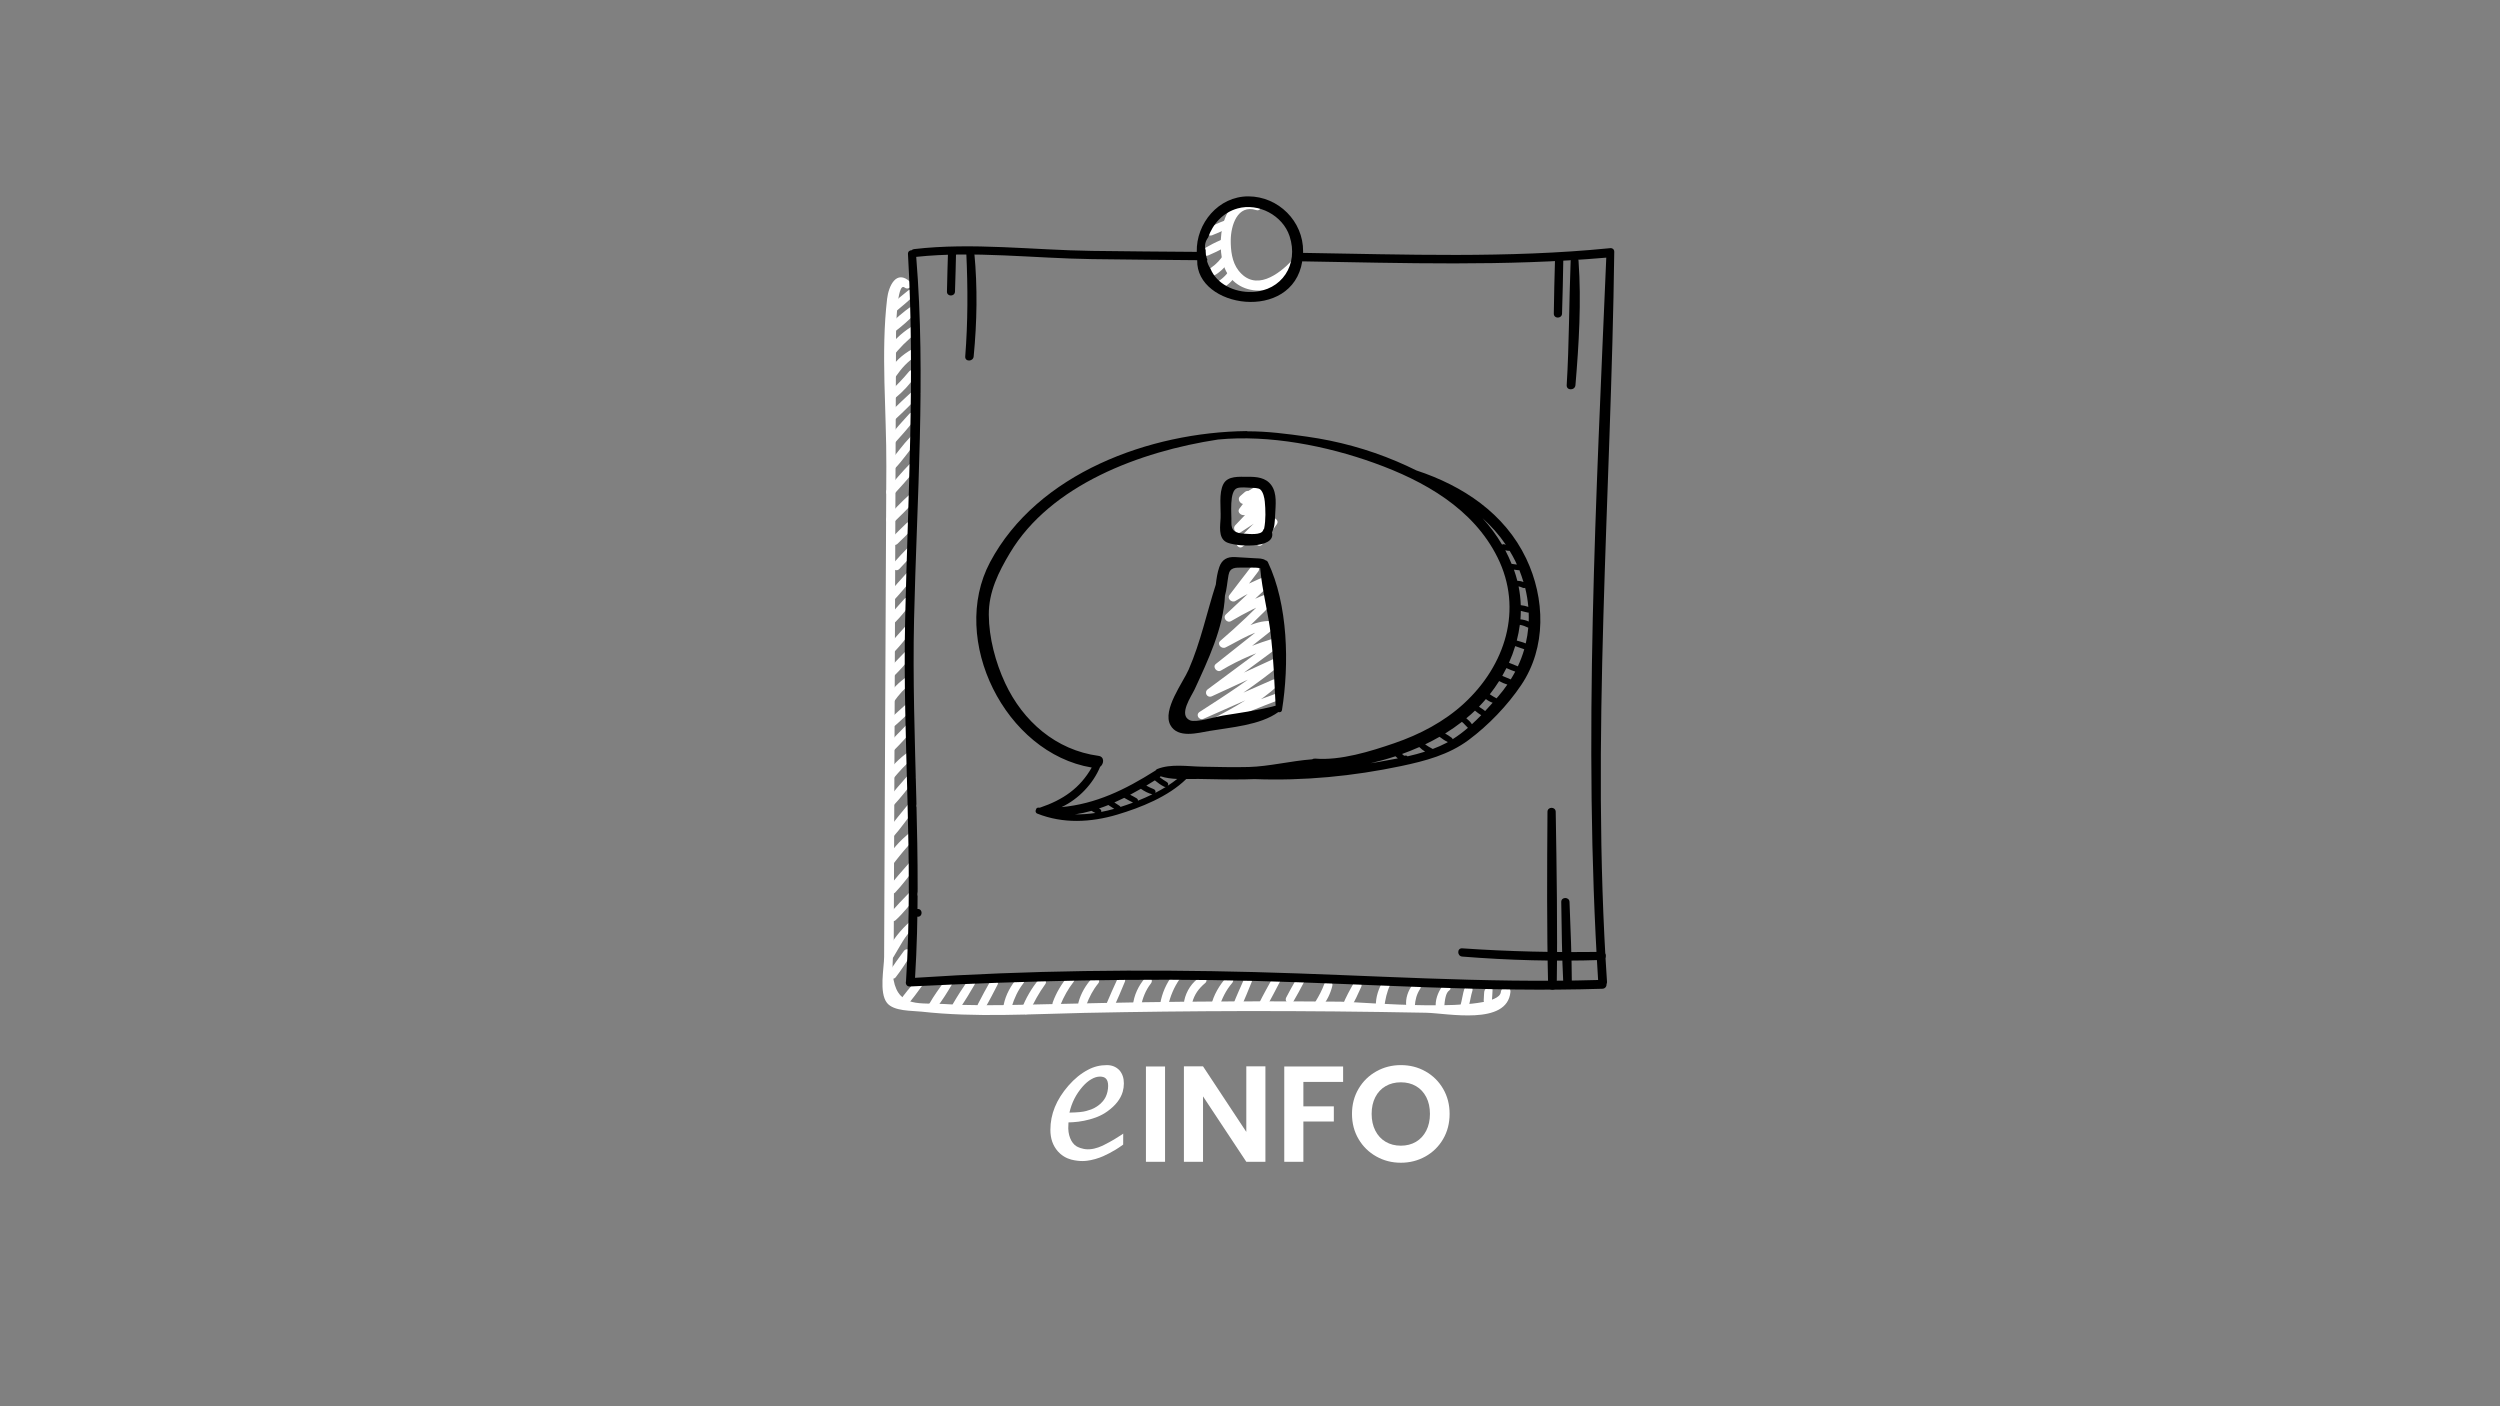 <?xml version="1.0" encoding="utf-8"?>
<!-- Generator: Adobe Illustrator 27.0.0, SVG Export Plug-In . SVG Version: 6.00 Build 0)  -->
<svg version="1.1" xmlns="http://www.w3.org/2000/svg" xmlns:xlink="http://www.w3.org/1999/xlink" x="0px" y="0px"
	 viewBox="0 0 1920 1080" style="enable-background:new 0 0 1920 1080;" xml:space="preserve">
<rect x="0" y="0" width="1920" height="1080" fill="#808080" stroke="none"/>
<style type="text/css">
	.st0{fill:#FFFFFF;}
</style>
<g id="Layer_1">
</g>
<g id="dizajn">
	<g>
		<g>
			<g>
				<path d="M704.9,704.06c3.85,0,3.85-5.98,0-5.98C701.05,698.08,701.05,704.06,704.9,704.06L704.9,704.06z"/>
			</g>
			<g>
				<g>
					<path class="st0" d="M966.42,155.35c-28.67-11.51-32.99,33.15-25.96,50.39c10.46,25.65,46.59,21.17,57.71-1.56
						c1.72-3.52-2.71-7.54-5.69-4.39c-10.29,10.92-28.48,24.63-41.42,7.8c-4.94-6.42-5.93-15.37-5.85-23.32
						c0.11-10.88,5.06-27.55,19.55-22.94C968.66,162.58,970.03,156.8,966.42,155.35L966.42,155.35z"/>
				</g>
				<g>
					<path class="st0" d="M931.02,180.63c4.01-1.69,8.12-3.26,11.96-5.31c3.65-1.95,1.22-7.17-2.64-5.81
						c-4.11,1.45-8.04,3.42-11.99,5.25C924.58,176.5,927.19,182.23,931.02,180.63L931.02,180.63z"/>
				</g>
				<g>
					<path class="st0" d="M927.87,196.19c4.2-1.78,8.42-3.77,12.36-6.07c3.49-2.04,1.13-7.36-2.7-5.75
						c-4.21,1.77-8.33,3.95-12.28,6.24C921.85,192.58,924.16,197.76,927.87,196.19L927.87,196.19z"/>
				</g>
				<g>
					<path class="st0" d="M930.09,212.87c5.57-2.65,10.16-6.68,13.56-11.83c2.29-3.47-3.08-6.36-5.46-3.19
						c-3.05,4.05-6.77,7.26-11.2,9.72C923.49,209.52,926.56,214.55,930.09,212.87L930.09,212.87z"/>
				</g>
				<g>
					<path class="st0" d="M936.22,222.83c5.59-2.69,10.22-6.74,13.46-12.04c2.13-3.49-3.16-6.47-5.43-3.17
						c-2.92,4.25-6.55,7.53-11.16,9.87C929.53,219.3,932.66,224.55,936.22,222.83L936.22,222.83z"/>
				</g>
				<g>
					<g>
						<path class="st0" d="M699.03,216.49c-10.7-9.93-16.59,3.31-17.72,12.92c-4.9,41.64-0.41,86.63-0.6,128.59
							c-0.37,84.25-0.81,168.5-1.17,252.75c-0.18,41.39-0.35,82.77-0.53,124.16c-0.04,8.57-4.03,27.52,2.21,35.33
							c5.21,6.53,19.07,5.88,26.58,6.71c41.42,4.61,83.39,1.82,124.94,0.95c40.82-0.85,81.66-1.32,122.49-1.4
							c46.67-0.09,93.33,0.41,139.99,1.29c16.22,0.31,62.3,10.1,64.8-15.94c0.45-4.72-6.89-4.67-7.36,0
							c-1.73,17.19-108.54,7.55-123.06,7.43c-40.83-0.35-81.67-0.33-122.5,0.06c-40.73,0.4-81.44,1.42-122.16,2.31
							c-20.02,0.44-40.08,0.72-60.08-0.59c-17.47-1.14-34.51,3.2-38.58-18.42c-1.79-9.54,0.09-21.29,0.12-31.04
							c0.33-82.77,0.68-165.54,0.96-248.32c0.14-41.39,0.28-82.77,0.44-124.16c0.08-20.69,0.16-41.39,0.24-62.08
							c0.04-10.35,0.08-20.69,0.12-31.04c0.01-1.62,0.41-40.1,6.54-35.2C697.7,223.21,701.98,219.23,699.03,216.49L699.03,216.49z"
							/>
					</g>
					<g>
						<path class="st0" d="M697.41,223.17c-4.51,3.57-8.94,7.26-13.26,11.05c-3.08,2.71,1.37,6.99,4.46,4.46
							c4.44-3.64,8.79-7.41,13.05-11.27C704.57,224.76,700.36,220.83,697.41,223.17L697.41,223.17z"/>
					</g>
					<g>
						<path class="st0" d="M700.38,234.89c-6.67,4.66-13.4,10.47-19.08,16.29c-2.62,2.69,1.59,6.7,4.47,4.6
							c6.56-4.79,13.2-10.71,18.74-16.64C706.91,236.58,703.07,233.01,700.38,234.89L700.38,234.89z"/>
					</g>
					<g>
						<path class="st0" d="M699.77,251.04c-7.69,4.86-14.71,11.52-19.54,19.27c-2.14,3.42,2.44,7.24,5.05,3.94
							c5.45-6.9,11.25-12.92,18.3-18.21C706.87,253.57,703.14,248.91,699.77,251.04L699.77,251.04z"/>
					</g>
					<g>
						<path class="st0" d="M700.15,268.39c-7.15,4.01-13.69,9.82-17.48,17.2c-1.91,3.71,3.19,6.62,5.55,3.24
							c4.19-6,8.78-11.2,15.03-15.14C706.59,271.59,703.61,266.45,700.15,268.39L700.15,268.39z"/>
					</g>
					<g>
						<path class="st0" d="M698.19,285.28c-4.67,5.64-9.71,10.86-15.08,15.83c-3.07,2.84,1.39,7.05,4.51,4.51
							c5.9-4.8,10.99-10.43,15.41-16.61C705.05,286.19,700.42,282.58,698.19,285.28L698.19,285.28z"/>
					</g>
					<g>
						<path class="st0" d="M701.35,299.89c-6.17,5.72-12.37,11.41-18.26,17.44c-2.93,3.01,1.51,7.4,4.59,4.59
							c6.22-5.67,12.12-11.67,18.06-17.64C708.58,301.44,704.28,297.18,701.35,299.89L701.35,299.89z"/>
					</g>
					<g>
						<path class="st0" d="M698.3,317.87c-6.21,6.8-9.81,10.81-15.7,17.9c-2.58,3.11,1.71,7.59,4.51,4.51
							c6.2-6.82,9.68-10.94,15.55-18.04C705.15,319.22,701.02,314.9,698.3,317.87L698.3,317.87z"/>
					</g>
					<g>
						<path class="st0" d="M699.34,335.33c-6.59,6.94-10.49,12.86-16.71,20.13c-2.64,3.08,1.63,7.5,4.51,4.51
							c6.64-6.89,10.3-13.03,16.57-20.26C706.31,336.73,702.12,332.41,699.34,335.33L699.34,335.33z"/>
					</g>
					<g>
						<path class="st0" d="M698.25,356.78c-5.85,6.08-11.39,12.49-16.81,18.96c-2.61,3.11,1.69,7.59,4.52,4.53
							c5.72-6.2,11.37-12.53,16.66-19.1C705.06,358.13,701.07,353.84,698.25,356.78L698.25,356.78z"/>
					</g>
					<g>
						<path class="st0" d="M697.69,380.62c-5.65,5.12-10.98,10.7-16.16,16.3c-2.82,3.05,1.56,7.47,4.57,4.57
							c5.51-5.27,10.99-10.71,16.01-16.45C704.77,382.02,700.7,377.9,697.69,380.62L697.69,380.62z"/>
					</g>
					<g>
						<path class="st0" d="M696.19,401.84c-3.83,3.74-7.74,7.42-11.36,11.37c-2.74,2.99,1.46,7.18,4.44,4.44
							c3.95-3.62,7.63-7.52,11.37-11.35C703.49,403.39,699.1,399,696.19,401.84L696.19,401.84z"/>
					</g>
					<g>
						<path class="st0" d="M697.99,419.86c-4.03,4.1-8,8.25-11.79,12.58c-2.68,3.06,1.62,7.48,4.51,4.51
							c4.01-4.13,7.84-8.41,11.61-12.76C704.87,421.24,700.78,417.02,697.99,419.86L697.99,419.86z"/>
					</g>
					<g>
						<path class="st0" d="M695.9,440.54c-4.36,4.84-8.77,9.64-12.82,14.74c-2.49,3.13,1.64,7.58,4.51,4.51
							c4.46-4.76,8.55-9.83,12.7-14.86C702.79,441.9,698.61,437.53,695.9,440.54L695.9,440.54z"/>
					</g>
					<g>
						<path class="st0" d="M694.4,460.12c-3.96,4.5-8.19,8.89-11.74,13.73c-2.18,2.97,2.5,6.35,5.01,3.86
							c4.05-4.03,7.58-8.7,11.26-13.07C701.55,461.53,697.15,457.01,694.4,460.12L694.4,460.12z"/>
					</g>
					<g>
						<path class="st0" d="M694.84,481.61c-4.31,4.77-8.64,9.54-12.53,14.67c-2.2,2.89,2.55,6.43,4.99,3.85
							c4.24-4.47,8.05-9.36,11.89-14.17C701.59,482.93,697.55,478.62,694.84,481.61L694.84,481.61z"/>
					</g>
					<g>
						<path class="st0" d="M695.54,500.17c-3.94,4.16-9.46,9.47-13.01,13.97c-2.5,3.16,1.49,7.5,4.54,4.54
							c4.12-3.99,9.11-9.79,12.85-14.13c2.57-2.99,0.76-9.78-2.01-6.85L695.54,500.17z"/>
					</g>
					<g>
						<path class="st0" d="M696.65,519.58c-6.12,4.26-11.69,9.55-15.46,16.04c-2.06,3.55,3.1,6.39,5.41,3.16
							c3.79-5.31,7.84-10.05,13.15-13.91C702.87,522.59,699.91,517.31,696.65,519.58L696.65,519.58z"/>
					</g>
					<g>
						<path class="st0" d="M696.16,540.64c-5.04,4.66-8.24,7.14-13.04,12.06c-2.85,2.93,1.41,7.07,4.44,4.44
							c5.19-4.5,8-7.38,12.95-12.14c2.87-2.76,0.58-9.11-2.33-6.42L696.16,540.64z"/>
					</g>
					<g>
						<path class="st0" d="M696.55,556.36c-5.54,5.82-9.9,9.76-15.03,15.95c-2.56,3.1,1.54,7.43,4.49,4.49
							c5.71-5.67,9.6-10.04,14.9-16.09C703.5,557.76,699.31,553.46,696.55,556.36L696.55,556.36z"/>
					</g>
					<g>
						<path class="st0" d="M697.92,577.14c-6.84,5.19-12.66,10.4-17.36,17.65c-1.92,2.96,2.64,6.6,4.95,3.82
							c5.2-6.24,9.83-11.47,16.16-16.61c2.7-2.19-0.35-7.73-3.16-5.6L697.92,577.14z"/>
					</g>
					<g>
						<path class="st0" d="M697.76,594.94c-5.72,6.57-11.64,13.03-16.8,20.05c-2.16,2.93,2.56,6.46,5.01,3.86
							c5.8-6.14,10.92-12.93,16.19-19.52C704.6,596.27,700.43,591.88,697.76,594.94L697.76,594.94z"/>
					</g>
					<g>
						<path class="st0" d="M698.44,616.58c-6,7.43-12.34,14.67-17.75,22.56c-2.04,2.98,2.62,6.6,5.03,3.88
							c6.34-7.16,11.81-15.08,17.57-22.7C705.37,617.54,700.64,613.85,698.44,616.58L698.44,616.58z"/>
					</g>
					<g>
						<path class="st0" d="M697.71,640.28c-6.59,5.59-12.78,12.16-17.07,19.71c-1.74,3.06,2.73,6.87,5.06,3.91
							c5.24-6.67,10.34-13.26,16.41-19.23C704.99,641.82,700.72,637.72,697.71,640.28L697.71,640.28z"/>
					</g>
					<g>
						<path class="st0" d="M697.85,663.19c-5.2,6-10.66,11.87-15.35,18.29c-2.17,2.97,2.58,6.53,5.06,3.91
							c5.27-5.58,9.86-11.84,14.64-17.84C704.64,664.51,700.49,660.14,697.85,663.19L697.85,663.19z"/>
					</g>
					<g>
						<path class="st0" d="M699.54,684.34c-5.65,5.99-11.89,11.82-16.78,18.46c-2.26,3.07,2.48,6.24,5.06,3.91
							c5.91-5.33,10.88-11.98,16.09-17.99C706.5,685.74,702.3,681.41,699.54,684.34L699.54,684.34z"/>
					</g>
					<g>
						<path class="st0" d="M699.58,707.13c-7.9,7.04-15.06,15.56-19.19,25.38c-1.43,3.41,3.99,5.4,5.81,2.45
							c5.26-8.54,8.43-15.96,15.82-22.87C704.98,709.31,702.59,704.46,699.58,707.13L699.58,707.13z"/>
					</g>
					<g>
						<path class="st0" d="M694.16,730.38c-3.87,5.3-7.91,10.66-11.29,16.29c-1.81,3.02,2.75,6.8,5.03,3.88
							c4.2-5.4,7.92-11.28,11.63-17.03C701.73,730.1,696.47,727.22,694.16,730.38L694.16,730.38z"/>
					</g>
					<g>
						<path class="st0" d="M704.07,752.23c-4.62,5.46-9.38,11.01-13.42,16.92c-2.06,3.01,2.62,6.62,5.06,3.91
							c4.78-5.31,9.05-11.27,13.26-17.05C711.04,753.17,706.35,749.53,704.07,752.23L704.07,752.23z"/>
					</g>
					<g>
						<path class="st0" d="M725.62,753.34c-4.2,5.54-8.42,11.48-11.88,17.51c-2.1,3.66,3.07,6.34,5.49,3.21
							c4.25-5.5,8.13-11.66,11.64-17.65C732.9,752.94,727.91,750.31,725.62,753.34L725.62,753.34z"/>
					</g>
					<g>
						<path class="st0" d="M743.18,753.18c-3.99,5.82-7.84,11.74-11.37,17.85c-2.06,3.57,3.19,6.52,5.47,3.19
							c3.98-5.82,7.65-11.86,11.17-17.97C750.42,752.81,745.37,749.97,743.18,753.18L743.18,753.18z"/>
					</g>
					<g>
						<path class="st0" d="M760.78,753.2c-3.31,5.91-6.66,11.82-9.68,17.88c-1.78,3.58,3.36,6.68,5.41,3.16
							c3.41-5.86,6.48-11.91,9.59-17.93C767.92,752.8,762.73,749.71,760.78,753.2L760.78,753.2z"/>
					</g>
					<g>
						<path class="st0" d="M781.56,750.79c-5.2,6.02-9.12,13-10.73,20.84c-0.81,3.97,4.9,5.61,6.1,1.68
							c2.01-6.56,4.77-12.7,9.02-18.13C788.35,752.11,784.22,747.7,781.56,750.79L781.56,750.79z"/>
					</g>
					<g>
						<path class="st0" d="M797.87,751.97c-5.56,7.05-10.07,14.51-13.24,22.93c-1.28,3.38,4.39,5.82,5.89,2.48
							c3.41-7.58,7.38-14.88,12.29-21.6C804.88,752.92,800.08,749.17,797.87,751.97L797.87,751.97z"/>
					</g>
					<g>
						<path class="st0" d="M820.2,749.72c-5.03,6.08-9.02,12.69-11.7,20.12c-1.39,3.85,4.51,5.26,6.01,1.66
							c2.59-6.2,5.87-12.15,10.02-17.45C826.9,751,822.73,746.65,820.2,749.72L820.2,749.72z"/>
					</g>
					<g>
						<path class="st0" d="M838.99,750.9c-4.97,5.41-8.96,12.01-10.78,19.18c-1.01,4.02,4.69,5.44,6.1,1.68
							c2.27-6.01,5.02-11.43,9.1-16.44C845.91,752.27,841.77,747.88,838.99,750.9L838.99,750.9z"/>
					</g>
					<g>
						<path class="st0" d="M858.33,751.58c-3.07,6.63-6.05,13.29-8.85,20.03c-1.36,3.27,4.27,5.67,5.76,2.43
							c3.05-6.64,5.9-13.35,8.68-20.11C865.24,750.76,859.79,748.44,858.33,751.58L858.33,751.58z"/>
					</g>
					<g>
						<path class="st0" d="M879.54,750.93c-5.24,6.17-8.72,13.4-9.52,21.51c-0.34,3.47,5.39,4.24,6.1,0.83
							c1.37-6.57,3.59-12.64,7.77-17.97C886.3,752.24,882.15,747.86,879.54,750.93L879.54,750.93z"/>
					</g>
					<g>
						<path class="st0" d="M900.62,748.79c-4.92,6.56-8.19,13.95-9.58,22.03c-0.68,3.93,5.21,5.69,6.08,1.68
							c1.62-7.45,4.51-14.3,8.85-20.58C908.26,748.59,902.96,745.68,900.62,748.79L900.62,748.79z"/>
					</g>
					<g>
						<path class="st0" d="M921.94,750.21c-6.46,4.06-10.91,10.89-12.45,18.31c-0.82,3.96,5.11,5.66,6.1,1.68
							c1.59-6.37,5.03-11.08,10.02-15.22C928.28,752.77,924.83,748.39,921.94,750.21L921.94,750.21z"/>
					</g>
					<g>
						<path class="st0" d="M941.91,750.54c-5.49,6.23-9.88,13.6-11.78,21.75c-0.92,3.93,4.8,5.5,6.04,1.66
							c2.28-7.05,5.28-13.36,10.14-19.02C948.89,751.92,944.57,747.52,941.91,750.54L941.91,750.54z"/>
					</g>
					<g>
						<path class="st0" d="M955.64,751.53c-2.95,6.68-6.02,13.33-8.64,20.14c-1.29,3.35,4.29,5.72,5.83,2.46
							c3.1-6.61,5.78-13.43,8.56-20.18C962.73,750.69,957.08,748.28,955.64,751.53L955.64,751.53z"/>
					</g>
					<g>
						<path class="st0" d="M978.07,749.78c-3.81,7.01-7.81,13.95-11.32,21.12c-1.76,3.6,3.36,6.7,5.42,3.17
							c4.03-6.88,7.61-14.06,11.34-21.11C985.42,749.39,980.02,746.21,978.07,749.78L978.07,749.78z"/>
					</g>
					<g>
						<path class="st0" d="M995.93,751.41c-2.76,4.83-5.59,9.64-8.1,14.61c-1.82,3.6,3.34,6.69,5.45,3.18
							c2.87-4.78,5.43-9.73,8.04-14.65C1003.19,751.02,997.93,747.91,995.93,751.41L995.93,751.41z"/>
					</g>
					<g>
						<path class="st0" d="M1017.13,755.54c-1.79,4.83-4.09,9.22-6.78,13.6c-1.88,3.05,2.75,6.84,5.08,3.92
							c3.72-4.67,6.38-10.03,7.78-15.84C1024.18,753.21,1018.53,751.77,1017.13,755.54L1017.13,755.54z"/>
					</g>
					<g>
						<path class="st0" d="M1039.86,754.71c-3.14,5.46-6.21,11.1-8.6,16.93c-1.45,3.53,4.12,5.58,6,2.53
							c3.14-5.12,5.72-10.73,8.15-16.22C1047.05,754.26,1041.97,751.04,1039.86,754.71L1039.86,754.71z"/>
					</g>
					<g>
						<path class="st0" d="M1062.3,753.19c-3.46,5.77-5.85,12.58-5.62,19.39c0.12,3.48,5.84,4.66,6.4,0.87
							c0.89-6.01,1.93-11.59,4.61-17.11C1069.42,752.77,1064.39,749.71,1062.3,753.19L1062.3,753.19z"/>
					</g>
					<g>
						<path class="st0" d="M1084.93,756.21c-3.61,4.71-5.63,10.48-4.94,16.43c0.48,4.15,6.32,4.32,6.59,0
							c0.3-4.77,1.4-9.08,4.04-13.11C1093,755.9,1087.43,752.95,1084.93,756.21L1084.93,756.21z"/>
					</g>
					<g>
						<path class="st0" d="M1107.56,757.58c-3.28,4.68-5.57,10.66-4.83,16.46c0.52,4.03,6.07,4.17,6.38,0
							c0.44-5.91,1.16-11.55,3.83-13.31C1116.34,758.49,1109.83,754.33,1107.56,757.58L1107.56,757.58z"/>
					</g>
					<g>
						<path class="st0" d="M1124.62,759.46c-0.99,2.74-2.03,9.63-2.92,12.4c-1.25,3.91,4.55,5.28,6.01,1.66
							c1.09-2.7,2.04-9.63,3.03-12.37C1132.14,757.3,1126,755.64,1124.62,759.46L1124.62,759.46z"/>
					</g>
					<g>
						<path class="st0" d="M1139.97,760.43c-0.05,1.63-0.52,6.28-0.48,7.9c0.1,4.06,6.2,4.06,6.31,0c0.04-1.63,0.53-6.28,0.48-7.9
							c-0.13-4.06-6.17-2.55-6.31,1.51V760.43z"/>
					</g>
				</g>
				<g>
					<g>
						<path d="M1194.24,199.48c-0.36,13.79-0.78,27.59-0.92,41.38c-0.04,4.08,6.18,4.06,6.33,0c0.49-13.79,0.69-27.59,0.97-41.38
							C1200.69,195.37,1194.34,195.38,1194.24,199.48L1194.24,199.48z"/>
					</g>
					<g>
						<path d="M1206.26,200.34c-1.25,31.82-1.1,63.61-3.04,95.43c-0.27,4.35,6.37,4.27,6.73,0c2.65-31.55,4.61-63.8,2.37-95.43
							C1212.03,196.48,1206.41,196.41,1206.26,200.34L1206.26,200.34z"/>
					</g>
					<g>
						<path d="M1188.46,623.46c-0.31,44.46-0.58,89,0.51,133.45c0.1,4.25,6.55,4.26,6.61,0c0.66-44.45-0.05-89-0.79-133.45
							C1194.72,619.39,1188.49,619.38,1188.46,623.46L1188.46,623.46z"/>
					</g>
					<g>
						<path d="M1199.04,692.72c0.35,20.83,0.49,41.7,1.57,62.5c0.22,4.19,6.57,4.25,6.56,0c-0.04-20.83-1.02-41.68-1.78-62.5
							C1205.25,688.65,1198.97,688.62,1199.04,692.72L1199.04,692.72z"/>
					</g>
					<g>
						<path d="M1230.26,731.01c-35.81,0.56-71.55-0.21-107.28-2.69c-4.08-0.28-4.03,6.01,0,6.33c35.74,2.85,71.45,3.85,107.28,2.6
							C1234.25,737.1,1234.28,730.94,1230.26,731.01L1230.26,731.01z"/>
					</g>
					<g>
						<path d="M728.09,192.72c-0.3,10.42-0.65,20.83-0.83,31.25c-0.07,3.98,6.02,3.96,6.17,0c0.38-10.41,0.59-20.83,0.85-31.25
							C734.38,188.74,728.2,188.74,728.09,192.72L728.09,192.72z"/>
					</g>
					<g>
						<path d="M742.12,194.36c1.23,26.57,1.25,52.91-0.82,79.43c-0.33,4.17,6.07,4.09,6.47,0c2.57-26.43,3.03-52.98,0.52-79.43
							C747.91,190.48,741.93,190.34,742.12,194.36L742.12,194.36z"/>
					</g>
					<path d="M1239.75,193.39c0.03-2.32-2.08-3.2-3.8-2.72c-0.03,0-0.05-0.01-0.08-0.01c-77.87,7.74-156.82,4.75-235.14,3.55
						c0.01-0.39,0.06-0.74,0.06-1.13c0.18-23.07-18.93-42.21-42.05-42.27c-22.87-0.06-40.15,20.69-39.62,42.63
						c-26.83-0.2-53.65-0.4-80.48-0.76c-45.02-0.59-91.97-6.62-136.72-1.36c-0.75,0.09-1.31,0.43-1.77,0.85
						c-1.51,0.01-2.94,0.98-2.83,2.96c5.41,93.66-0.05,186.9-2.16,280.55c-2.09,92.68,6.65,185.02,0.67,277.65
						c0,0.05,0.02,0.09,0.02,0.14c-0.61,1.9,0.33,4.27,2.9,4.15c88.22-4.29,176.35-6.57,264.68-4.28
						c89.08,2.31,178.04,8.85,267.2,6.03c2.27-0.07,3.34-1.95,3.24-3.71c0.22-0.45,0.36-0.96,0.31-1.6
						C1221.71,567.58,1237.38,379.98,1239.75,193.39z M927.81,182.45c3.6-10.45,11.41-19.22,22.62-22.36
						c16.16-4.52,34.72,5.39,39.96,21.26c7.17,21.73-5.83,42.05-28.85,42.87c-13.83,0.49-27.17-6.28-31.87-17.83
						c-1.37-1.99-2.22-4.14-2.81-6.48c0.17,0,0.35,0,0.52,0.01c-0.58-1.33-0.95-2.75-1.23-4.21c-0.06-0.8-0.16-1.59-0.17-2.41
						c0.01-0.34-0.01-0.69-0.01-1.03c-0.02-0.08-0.04-0.11-0.06-0.21C924.81,188.71,925.76,185.16,927.81,182.45z M963.45,746.55
						c-86.84-2.25-173.99-1.3-260.69,4.41c5.69-91.83-2.83-183.39-0.76-275.28c2.09-92.72,9.19-185.77,1.66-278.41
						c44.3-4.72,90.5,1.14,135,1.73c26.93,0.36,53.86,0.59,80.79,0.82c-1.01,36.84,73.08,47.97,80.68,0.9
						c77.76,1.28,156.08,3.88,233.49-2.85c-7.75,183.91-17.83,370.94-6.27,554.76C1139.3,755.2,1051.44,748.83,963.45,746.55z"/>
				</g>
			</g>
		</g>
		<g>
			<path class="st0" d="M982.1,531.94c-16.68,5.94-33.11,12.47-49.4,19.4c1,1.71,2,3.42,3,5.13c16.25-8.52,31.9-17.4,45.56-29.77
				c2.74-2.48-0.75-6.03-3.66-4.74c-18.76,8.25-37.51,16.51-56.27,24.77c1.02,1.75,2.05,3.51,3.07,5.26
				c20.67-13.12,41.05-26.5,59.9-42.17c2.9-2.41-0.8-6.23-3.76-4.87c-17.64,8.12-35.27,16.24-52.91,24.36
				c1.05,1.8,2.1,3.59,3.15,5.39c17.77-13.16,35.55-26.3,53.33-39.43c2.76-2.04,1.27-6.84-2.46-5.84
				c-16.8,4.52-32.26,11.05-47.21,19.94c1.31,1.7,2.62,3.39,3.92,5.08c13.42-10.64,26.84-21.27,40.26-31.91
				c2.41-1.91,0.21-5.39-2.3-5.55c-13.52-0.89-26.57,8.84-38.39,14.59c1.32,1.71,2.64,3.42,3.96,5.13
				c13.47-11.52,26.25-23.65,38.44-36.52c2.15-2.27,0.05-6.55-3.19-5.48c-12.5,4.09-23.58,10.01-34.95,16.6
				c1.33,1.72,2.66,3.45,3.99,5.17c10.38-9.72,20.77-19.44,31.15-29.16c2.31-2.16-0.08-6.72-3.22-5.53
				c-10.09,3.82-19.5,8.37-28.72,14.03c1.51,1.51,3.03,3.03,4.54,4.54c5.5-7.18,11.05-14.33,16.47-21.58
				c2.21-2.95-2.85-6.91-5.15-3.97c-5.75,7.35-11.38,14.79-17.05,22.21c-2.08,2.72,1.88,6.17,4.54,4.54
				c8.77-5.38,17.47-9.72,27.13-13.38c-1.07-1.84-2.15-3.68-3.22-5.53c-10.38,9.73-20.75,19.46-31.13,29.18
				c-2.75,2.58,0.78,7.04,3.99,5.17c10.79-6.26,21.48-12.05,33.38-15.96c-1.06-1.83-2.13-3.66-3.19-5.48
				c-12.19,12.87-24.95,25.02-38.42,36.54c-2.97,2.55,0.81,6.66,3.96,5.13c9.7-4.73,24.26-14.43,35.09-13.72
				c-0.77-1.85-1.53-3.7-2.3-5.55c-13.41,10.64-26.83,21.29-40.24,31.93c-2.92,2.31,0.83,6.93,3.92,5.08
				c14.45-8.6,29.41-14.95,45.64-19.37c-0.82-1.95-1.64-3.89-2.46-5.84c-17.74,13.2-35.5,26.39-53.26,39.56
				c-3.22,2.39-0.54,7.09,3.15,5.39c17.63-8.13,35.26-16.26,52.88-24.39c-1.25-1.62-2.51-3.25-3.76-4.87
				c-18.45,15.35-38.42,28.36-58.59,41.29c-3.37,2.16-0.45,6.82,3.07,5.26c18.75-8.27,37.5-16.54,56.24-24.82
				c-1.22-1.58-2.44-3.16-3.66-4.74c-13.3,12.09-28.53,20.53-44.28,28.91c-3.45,1.83-0.42,6.62,3,5.13
				c15.77-6.89,31.72-13.29,47.81-19.4C986.67,535.87,985.36,530.79,982.1,531.94L982.1,531.94z"/>
		</g>
		<g>
			<path class="st0" d="M969.55,418.02c3.86-5.05,7.51-10.25,11.11-15.48c1.9-2.76-1.73-5.74-4.34-4.34
				c-8.85,4.72-17.25,10.1-25.31,16.07c1.31,1.7,2.62,3.39,3.93,5.09c6.04-6.06,12.27-11.97,18.16-18.17
				c3.18-3.34,6.43-6.19,4.6-11.02c-0.75-2-2.93-3.2-4.95-2.01c-7.93,4.66-15.7,9.58-23.35,14.69c1.38,1.79,2.76,3.58,4.14,5.37
				c8.08-8.45,16.17-16.91,24.26-25.35c2.3-2.4,0.04-6.94-3.39-5.82c-8.3,2.73-15.46,6.9-21.95,12.77c1.84,1.42,3.68,2.84,5.51,4.25
				c4-5.2,8.06-10.36,12.11-15.53c2.37-3.03-0.59-8.08-4.42-5.73c-4.14,2.53-8.28,5.06-12.42,7.58c1.45,1.88,2.9,3.76,4.35,5.64
				c1.15-1.01,2.28-2.05,3.38-3.11c3.35-3.14-1.58-7.91-4.99-4.99c-1.17,0.98-2.33,1.99-3.46,3.02c-3.07,2.73,0.89,7.72,4.35,5.64
				c4.16-2.5,8.32-4.98,12.48-7.48c-1.66-1.66-3.33-3.33-4.99-4.99c-4.13,5.48-8.26,10.97-12.44,16.41
				c-2.53,3.29,2.71,6.79,5.51,4.25c5.62-5.09,11.64-8.61,18.83-11.02c-1.13-1.94-2.26-3.88-3.39-5.82
				c-8.05,8.48-16.11,16.96-24.17,25.44c-2.58,2.71,0.81,7.61,4.14,5.37c7.64-5.13,15.41-10.03,23.3-14.78
				c-1.65-0.67-3.3-1.34-4.95-2.01c1.02,2.61-7.82,9.64-9.56,11.4c-3.76,3.81-7.53,7.61-11.3,11.41c-2.49,2.52,0.89,7.36,3.93,5.09
				c8.05-6,16.45-11.34,25.24-16.19c-1.45-1.45-2.89-2.89-4.34-4.34c-3.49,5.28-6.93,10.59-10.16,16.04
				C963.25,418.37,967.57,420.63,969.55,418.02L969.55,418.02z"/>
		</g>
		<g>
			<path d="M971.91,430.3c-2.19-1.58-5.34-1.39-7.85-1.55c-5.17-0.32-10.34-0.64-15.51-0.92c-6-0.32-10.09,1.81-12.15,7.73
				c-1.45,4.18-2.14,8.73-2.65,13.34c-7.06,21.98-11.57,43.99-20.87,65.38c-4.29,9.86-20.37,30.87-14.03,42.58
				c5.65,10.42,20.98,6.06,29.9,4.53c16.35-2.8,39.05-4.37,53-14.51c1.2,0.36,2.57-0.03,2.82-1.59
				c5.6-34.96,4.72-81.01-10.81-113.52C973.36,430.95,972.68,430.5,971.91,430.3z M979.69,541.99c-13.33,3.59-27.09,5.42-40.71,7.59
				c-4.85,0.77-20.43,5.64-25.06,3.64c-9.31-4.02,1.25-18.76,3.6-23.89c10.02-21.8,22.15-47.07,23.25-71.84
				c1.42-5.07,1.75-10.37,2.72-15.78c1.1-6.19,5.38-5.77,10.7-5.79c0.86,0,10.97-0.16,13.62,0.34c1.51,17.58,6.33,34.77,8.3,52.34
				C978.11,506.38,978.73,524.16,979.69,541.99z"/>
			<path d="M939.55,371.77c-3.61,6.9-1.82,18.38-2.12,26c-0.23,5.75-2.03,14.96,4.19,18.5c6.18,3.52,38.62,5.79,35.27-7.5
				c2.11-3.83,2.19-8.59,2.42-13.39c0.34-7.31,1.64-16.39-2.9-22.72c-4.28-5.98-11.36-6.55-18.15-6.48
				C951.9,366.25,943,365.17,939.55,371.77z M960.71,374.62c1.96,0.1,5.75,0.01,7.23,1.32c2.23,1.98,3.14,6.41,3.42,9.27
				c0.58,5.94,0.85,14.13-0.51,20.76c-0.31,0.34-0.59,0.75-0.77,1.28c-1.38,4.03-11.26,2.75-14.37,2.61
				c-6.76-0.31-10.3-1.92-10-8.97c0.24-5.81-1.87-23.8,4.4-26C952.79,373.94,957.85,374.47,960.71,374.62z"/>
			<path d="M1172.1,428.91c-16.57-34.7-48.74-55.89-84.3-67.61c-4.98-2.48-10.06-4.8-15.21-6.99
				c-22.08-9.35-45.19-15.64-68.94-18.98c-15.13-2.13-30.33-4.13-45.5-4.08c-0.24-0.11-0.53-0.19-0.87-0.18
				c-73.95,0.87-160.46,32.18-196.91,100.69c-31.68,59.56,11.65,146.67,78.08,157.72c-9.05,15.83-21.92,24.77-39.79,30.81
				c-0.39-0.02-0.77-0.01-1.17-0.03c-1.08-0.05-1.73,0.71-1.89,1.59c-0.55,0.96-0.33,2.46,1.02,3c19.83,7.89,41.12,6.81,61.34,0.8
				c18.18-5.41,39.32-13.87,53.06-27.35c3.18-0.04,6.35-0.11,9.48-0.06c12.01,0.21,24.04,0.56,36.06,0.32
				c2.26-0.05,4.57-0.12,6.88-0.2c37.76,1.43,75.73-2.22,112.67-10.03c18.47-3.9,36.52-8.63,51.87-20.07
				c15.21-11.34,29.71-26.42,40.33-42.18C1187.72,497.26,1186.74,459.57,1172.1,428.91z M1166.86,437.85
				c1.23,3.04,2.25,6.1,3.17,9.17c-1.47-0.65-3.13-0.93-4.73-0.96c-0.72-2.84-1.56-5.66-2.58-8.47c-0.01-0.03-0.03-0.07-0.04-0.1
				c1.18,0.17,2.37,0.33,3.56,0.44C1166.47,437.95,1166.67,437.9,1166.86,437.85z M1173.75,466.09c-1.83-0.68-3.81-1.08-5.8-1.32
				c-0.16-4.81-0.72-9.63-1.68-14.43c1.09,0.21,2.12,0.59,3.23,1.1c0.69,0.31,1.31,0.27,1.82,0.04
				C1172.53,456.35,1173.32,461.23,1173.75,466.09z M1174.05,477.32c-2-0.93-4.15-1.44-6.36-1.66c0.18-2.17,0.27-4.34,0.3-6.52
				c1.82,0.44,3.6,0.98,5.45,1.32c0.21,0.04,0.4,0.02,0.59,0C1174.12,472.76,1174.13,475.04,1174.05,477.32z M1167.23,479.87
				c2.27,0.38,4.43,1.19,6.49,2.21c-0.37,4.06-1.01,8.08-1.94,12.05c-2.26-0.86-4.54-1.57-6.89-2.18
				C1165.91,487.97,1166.7,483.94,1167.23,479.87z M1164.97,433.6c-1.36-0.2-2.72-0.39-4.08-0.57c-1.47-3.58-3.05-7.08-4.82-10.42
				c1.08,0.3,2.2,0.45,3.35,0.44c1.56,2.59,3.06,5.25,4.43,8.06C1164.26,431.93,1164.59,432.77,1164.97,433.6z M1156.49,418.4
				c-0.27-0.1-0.55-0.14-0.82-0.27c-0.78-0.38-1.51-0.22-2.08,0.16c-4.34-7.38-9.38-14.14-15.03-20.32
				C1145.24,403.98,1151.29,410.71,1156.49,418.4z M825.62,625.44c4.25-0.62,8.48-1.54,12.66-2.72c0.97,0.61,1.97,1.19,3.01,1.65
				C836.07,625.15,830.84,625.49,825.62,625.44z M896.17,600.63c-1.91-1.15-3.76-2.37-5.52-3.72c0.28-0.22,0.51-0.45,0.68-0.71
				c4.12,1.32,8.42,1.86,12.79,2.03c-2.31,1.83-4.75,3.57-7.31,5.21C897.38,602.57,897.36,601.35,896.17,600.63z M886.91,599.32
				c2.22,1.86,4.58,3.58,7.18,4.88c0.43,0.21,0.84,0.24,1.22,0.19c-2.59,1.59-5.27,3.1-8.02,4.51c0.4-0.99,0.08-2.31-1.23-2.84
				c-2-0.8-3.89-1.67-5.7-2.71C882.59,602.01,884.76,600.67,886.91,599.32z M876.2,605.79c2.65,1.87,5.63,3.48,8.77,4.24
				c0.02,0,0.03,0,0.05,0c-3.63,1.78-7.35,3.42-11.07,4.9c0.04-0.65-0.22-1.33-0.99-1.81c-1.61-1-3.31-1.88-5.02-2.75
				C870.74,608.9,873.49,607.36,876.2,605.79z M863.4,612.74c2.23,1.25,4.47,2.55,6.78,3.66c-3.24,1.21-6.47,2.32-9.62,3.32
				c-0.15-0.29-0.36-0.57-0.68-0.8c-1.31-0.93-2.69-1.79-4.06-2.63C858.37,615.16,860.91,613.99,863.4,612.74z M851.29,618.23
				c0.1,0.09,0.16,0.19,0.28,0.27c1.38,0.89,2.75,1.8,4.14,2.68c-3.33,0.97-6.66,1.74-9.99,2.38c0.22-0.8,0.02-1.7-0.89-2.19
				c-0.29-0.15-0.57-0.3-0.85-0.44C846.43,620.1,848.87,619.21,851.29,618.23z M888.74,590.62c-0.52,0.21-0.96,0.63-1.28,1.13
				c-0.06,0.03-0.11,0.05-0.17,0.09c-23.43,14.82-45.73,25.56-71.99,28.02c13.11-6.2,24.22-17.93,29.57-30.9
				c3.11-2.31,3.48-7.83-1.21-8.46c-32.65-4.4-57.98-26.45-71.69-55.84c-7.44-15.96-12.44-34.82-12.57-52.47
				c-0.13-17.65,7.48-32.91,16.35-47.7c31.24-52.08,99.69-77.78,159.69-86.93c39.33-3.84,83.35,4.81,120.13,18.06
				c38.14,13.74,75.8,34.86,94.5,72.41c19.92,40.01,5.96,82.98-25.66,112.17c-15.26,14.09-34.07,23.89-53.62,30.59
				c-18.25,6.26-41.33,13.45-60.71,11.81c-0.94-0.08-1.73,0.14-2.35,0.55c-16.26,1.2-33.14,5.49-48.6,5.9
				c-12.01,0.31-24.02-0.02-36.03-0.24C911.9,588.62,899.28,586.41,888.74,590.62z M1160.25,521.78c-2.19-0.84-4.36-1.76-6.5-2.72
				c1.13-1.96,2.19-3.95,3.19-5.97c2.19,1.04,4.44,1.95,6.76,2.69C1162.63,517.8,1161.48,519.8,1160.25,521.78z M1123.98,555.46
				c1.18,1.12,2.2,2.41,3.39,3.51c-3.74,3.23-7.66,6.17-11.73,8.74c-0.14-0.43-0.37-0.83-0.75-1.12c-1.57-1.21-3.3-2.23-5.03-3.26
				c4.45-2.75,8.76-5.73,12.89-8.95C1123.17,554.74,1123.59,555.09,1123.98,555.46z M1094.47,577.25c-4.42,1.4-8.93,2.59-13.48,3.62
				c-0.5-0.52-1.22-0.79-2.04-0.48c-0.55,0.21-1.51-0.69-2.18-1.34c4.47-1.61,8.9-3.37,13.25-5.31
				C1091.37,575.07,1092.86,576.26,1094.47,577.25z M1052.57,586.18c6.45-1.52,12.85-3.28,19.14-5.36c0.6,0.56,1.2,1.1,1.83,1.63
				c-5.11,1-10.2,1.9-15.19,2.79C1056.42,585.58,1054.49,585.86,1052.57,586.18z M1100.36,575.21c-2.07-1.1-4.03-2.2-5.86-3.53
				c3.76-1.8,7.45-3.75,11.06-5.82c2.01,1.54,4.14,3,6.39,4.06c-0.31,0.17-0.61,0.38-0.92,0.55
				C1107.6,572.29,1104.02,573.83,1100.36,575.21z M1130.43,556.2c-1.1-1.72-2.63-3.23-4.31-4.57c1.18-0.98,2.39-1.94,3.54-2.97
				c1.06-0.94,2.1-1.91,3.12-2.89c0.56,0.46,1.14,0.9,1.7,1.34c0.99,0.76,1.99,1.56,3.11,2.13
				C1135.28,551.63,1132.88,553.95,1130.43,556.2z M1140.55,546.11c-0.01-0.01-0.01-0.02-0.02-0.03c-1.03-1.04-2.44-1.74-3.62-2.6
				c-0.35-0.25-0.68-0.53-1.02-0.8c1.82-1.88,3.59-3.82,5.28-5.81c1.56,1.22,3.29,2.18,5.19,2.85
				C1144.47,541.86,1142.53,543.99,1140.55,546.11z M1149.31,536.35c-0.03-0.02-0.04-0.04-0.07-0.06c-1.74-0.93-3.43-1.97-5.07-3.07
				c2.57-3.27,4.97-6.66,7.17-10.17c2,1.14,4.08,2.03,6.29,2.7c-2.09,3.02-4.31,5.99-6.8,8.86
				C1150.33,535.19,1149.81,535.77,1149.31,536.35z M1165.71,511.75c-2.28-0.9-4.56-1.81-6.82-2.76c1.87-4.16,3.47-8.44,4.79-12.78
				c2.31,0.83,4.63,1.66,6.95,2.45C1169.35,503.11,1167.7,507.47,1165.71,511.75z"/>
		</g>
		<g>
			<g>
				<path id="XMLID_290_" class="st0" d="M847.99,879.26c-2.17,1.08-6.25,3.02-10.99,3.36c-0.84,0.06-1.46,0.05-1.66,0.05
					c-4.28-0.07-7.56-1.71-8.64-2.36c-4.02-2.42-6.83-8.87-6.18-16.35l0.07-1.96c1.75-0.04,4.65-0.16,7.5-0.53
					c3.14-0.41,6.06-0.99,8.68-1.73c3.15-0.89,8.43-2.38,13.88-6.34c6.13-4.44,10.04-9.48,11.61-14.98
					c0.58-2.02,0.87-4.16,0.87-6.34c0-4.23-1.1-7.47-3.5-10.23c-2.59-2.59-5.71-3.85-9.53-3.85c-5.28,0-10.02,1.17-14.48,3.58
					c-5.34,2.76-10.42,6.88-15.09,12.24c-9.31,10.74-13.83,21.83-13.83,33.91c0,6.69,1.88,12.1,5.76,16.53
					c0.95,1.09,2.5,2.57,4.65,3.9c3.91,2.41,7.67,2.93,10.29,3.27c1.08,0.14,2.37,0.25,3.83,0.25c1.27,0.01,4.76-0.06,10.02-1.56
					c4.64-1.33,7.92-3,10.76-4.47c2.75-1.42,6.36-3.5,10.37-6.45l0.22-0.17l0.03-8.43l-0.91,0.68
					C858.36,873.52,853.6,876.48,847.99,879.26z M844.86,826.82c0.35,0,0.71,0.02,1.06,0.06c1.99,0.21,3.35,1.02,4.18,2.49
					c0.86,1.52,1.13,3.77,0.83,6.7c-0.36,3.44-1.52,5.93-2.17,7.1c-2.1,3.75-5,5.69-6.39,6.63c-0.99,0.66-2.02,1.2-2.04,1.21
					c-0.86,0.45-1.75,0.82-2.33,1.04c0,0-1.8,0.6-3.73,1.17c-2.59,0.75-6.6,1.14-12.94,1.26c1.7-7.5,4.96-13.98,9.95-19.78
					c2.31-2.64,4.68-4.67,6.86-5.86C840.42,827.49,842.68,826.82,844.86,826.82z"/>
			</g>
			<g>
				<path class="st0" d="M894.76,819.06v73.2h-14.68v-73.2H894.76z"/>
				<path class="st0" d="M971.84,892.25h-14.68l-33.24-50.23v50.23h-14.68v-73.3h14.68l33.24,50.34v-50.34h14.68V892.25z"/>
				<path class="st0" d="M1031.51,819.06v11.85h-30.52v18.77h23.39v11.64h-23.39v30.94h-14.68v-73.2H1031.51z"/>
				<path class="st0" d="M1056.99,888.16c-5.73-3.22-10.28-7.67-13.63-13.37c-3.36-5.7-5.03-12.14-5.03-19.35
					c0-7.13,1.68-13.54,5.03-19.24c3.35-5.7,7.9-10.16,13.63-13.37c5.73-3.22,12.02-4.83,18.87-4.83c6.92,0,13.23,1.61,18.93,4.83
					c5.7,3.21,10.21,7.67,13.53,13.37c3.32,5.7,4.98,12.11,4.98,19.24c0,7.2-1.66,13.65-4.98,19.35
					c-3.32,5.7-7.85,10.16-13.58,13.37c-5.73,3.21-12.02,4.82-18.88,4.82C1069.01,892.99,1062.72,891.38,1056.99,888.16z
					 M1087.5,876.89c3.36-1.99,5.98-4.84,7.87-8.55c1.89-3.71,2.83-8,2.83-12.9c0-4.89-0.94-9.18-2.83-12.85
					c-1.89-3.67-4.51-6.48-7.87-8.44c-3.35-1.96-7.23-2.94-11.64-2.94c-4.4,0-8.3,0.98-11.69,2.94c-3.39,1.96-6.03,4.77-7.92,8.44
					c-1.89,3.67-2.83,7.95-2.83,12.85c0,4.89,0.94,9.19,2.83,12.9c1.89,3.7,4.52,6.55,7.92,8.55s7.29,2.99,11.69,2.99
					C1080.27,879.88,1084.15,878.88,1087.5,876.89z"/>
			</g>
		</g>
	</g>
</g>
</svg>
